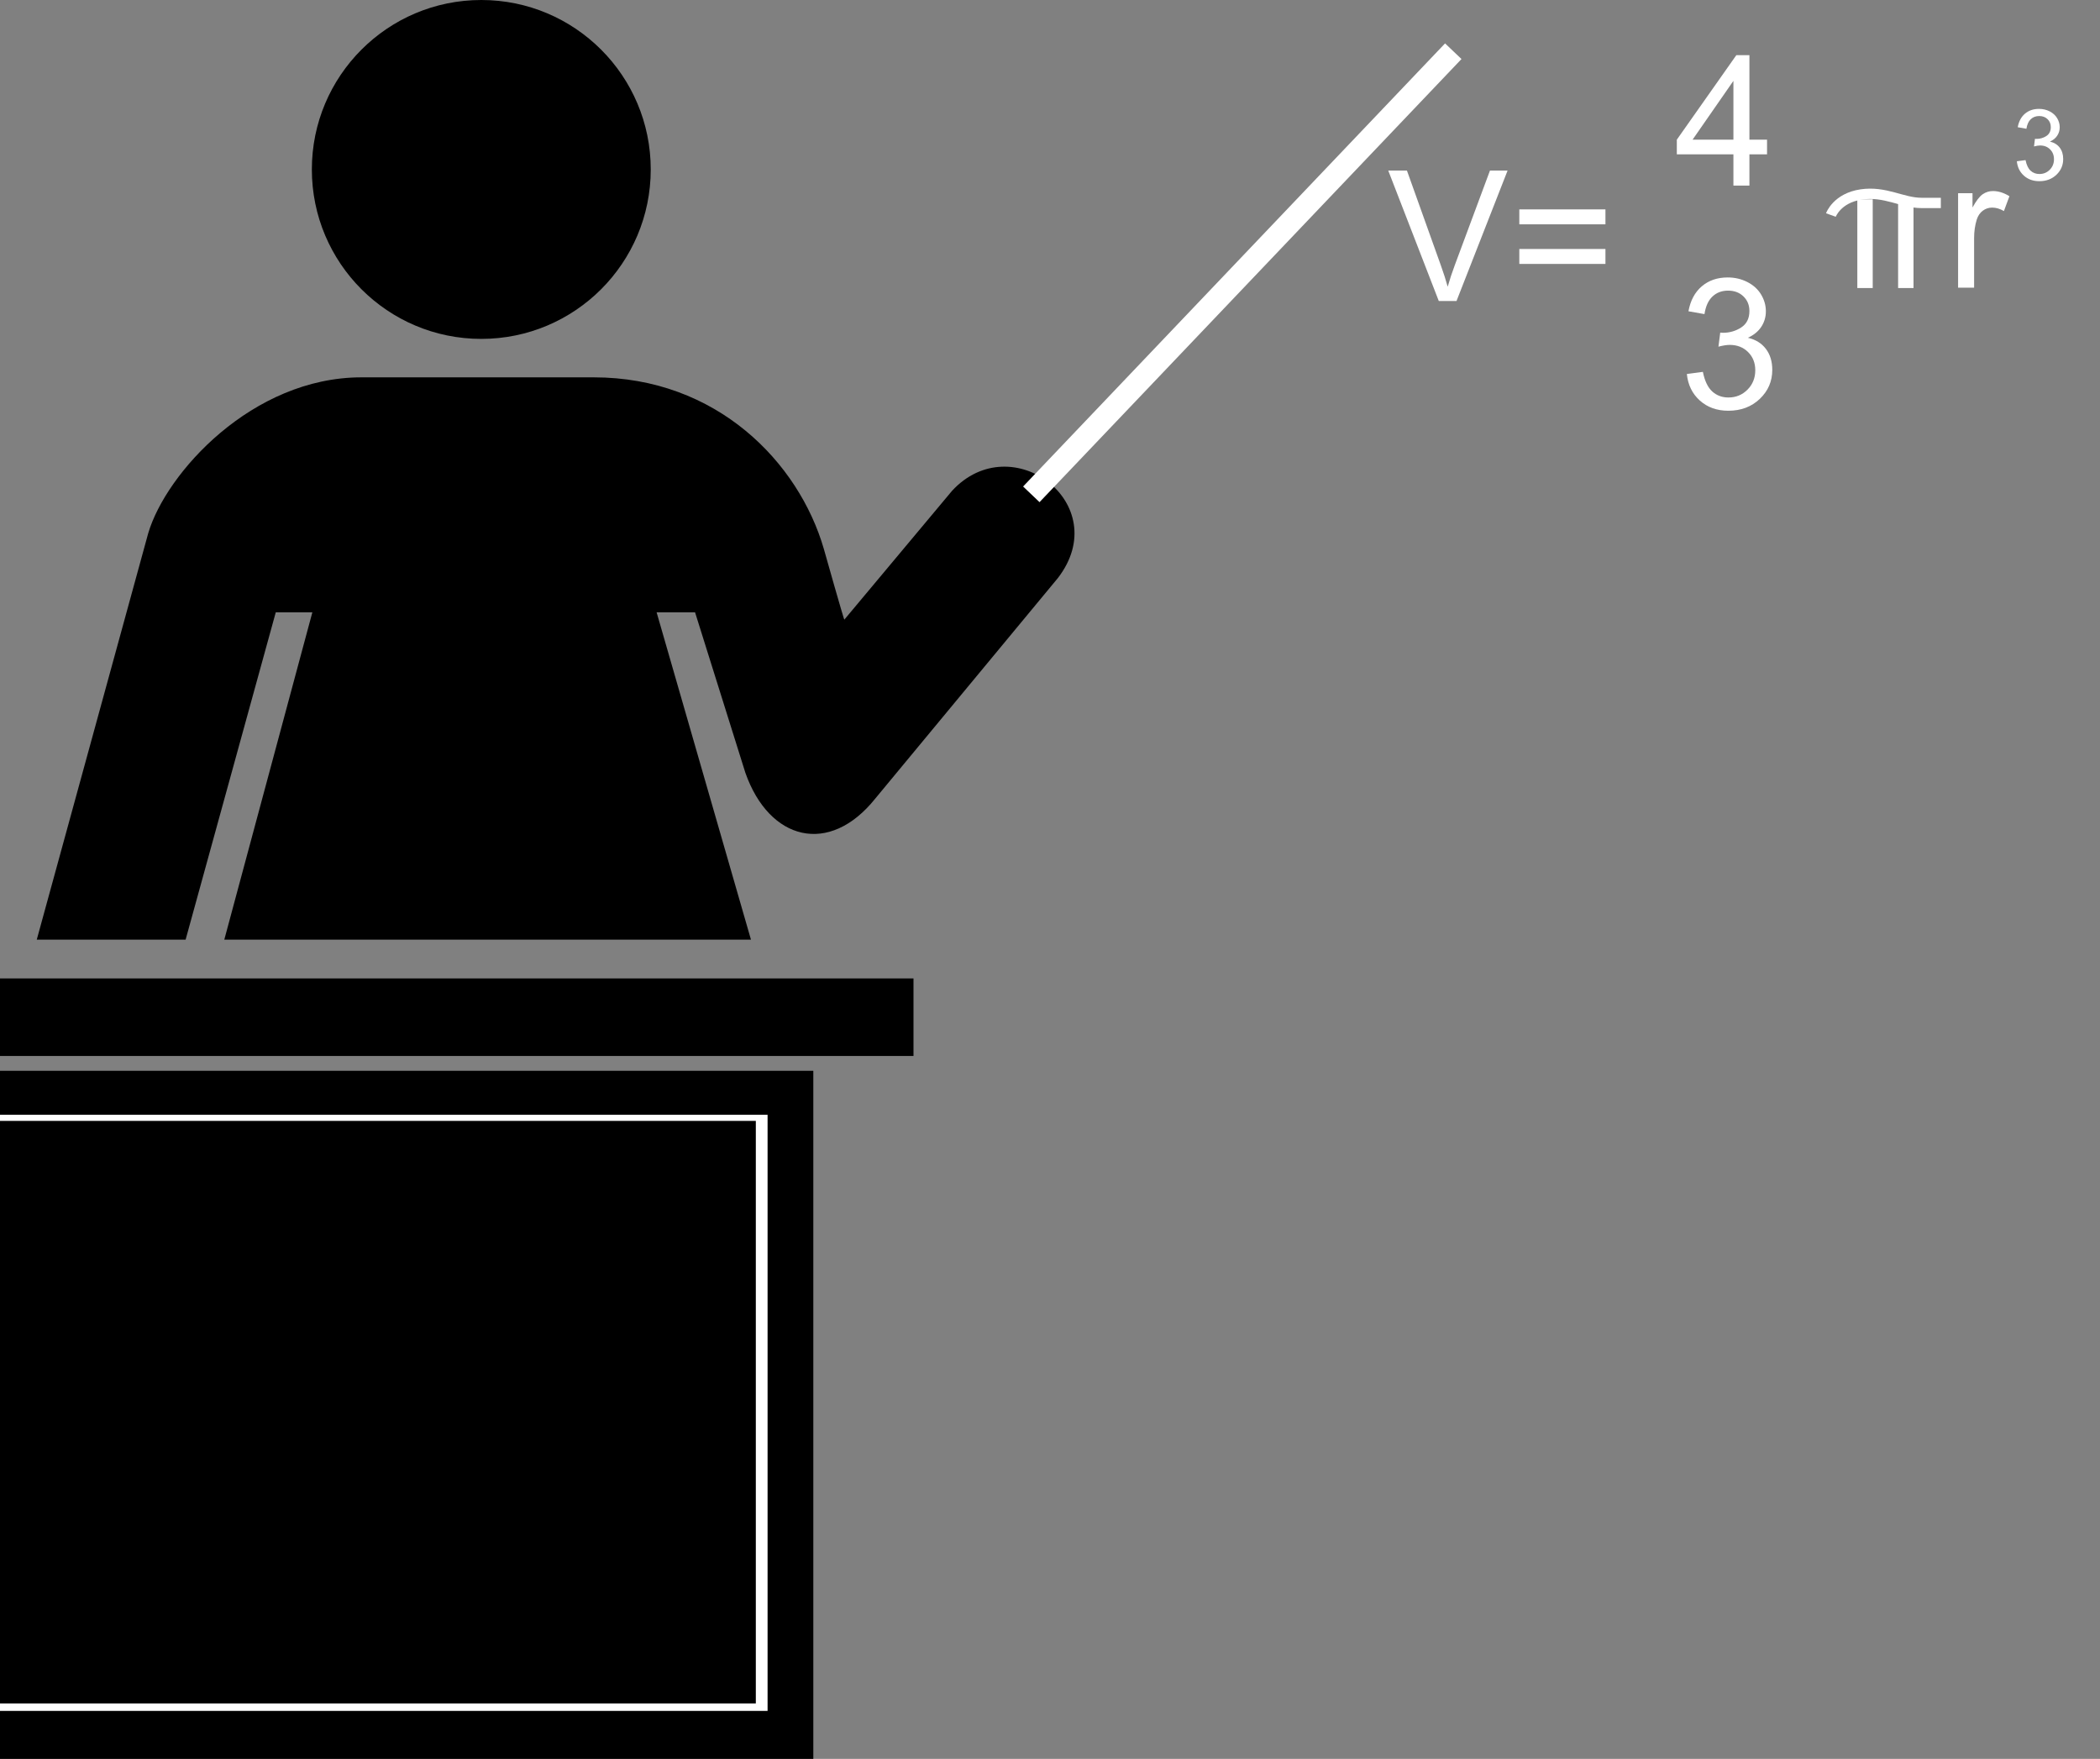 <?xml version="1.0" encoding="UTF-8"?>
<svg viewBox="0 0 460.97 386.08" xmlns="http://www.w3.org/2000/svg">
 <rect x="0" y="0" width="460.97" height="386.08" fill="#808080" stroke="none"/>
 <path d="m105.65 74.389c20.54 0 37.194-16.651 37.194-37.193s-16.654-37.196-37.194-37.196c-20.543 0-37.196 16.654-37.196 37.196s16.653 37.193 37.196 37.193z"/>
 <path d="m8.064 206.26h32.679l19.792-71.858h8.031l-19.332 71.858h115.61l-20.713-71.858h8.438l11.046 35.224c5.229 14.878 18.411 18.317 28.536 5.636l40.068-48.383c12.5-16.25-10.125-33.375-23.25-19.125l-23.625 28.25c0 0.469-4.5-15.5-4.5-15.5-5.5-19-23.5-37.675-50.5-37.675h-51c-24 0-42.895 21.008-46.802 34.195l-24.474 89.236z"/>
 <path d="m200.52 231.79v-17.023h-200.52v17.023h200.52z"/>
 <path d="m178.53 386.08v-151.03h-178.53v151.03h178.53z"/>
 <g fill="#fff">
  <path d="m320.81 12.958l-3.604-3.432-92.624 97.264 3.604 3.432 92.624-97.264z"/>
  <path d="m168.49 375.55v-130.85h-168.49v130.85h168.49z"/>
 </g>
 <path d="m165.91 373.91v-127.87h-165.91v127.87h165.91z"/>
 <g fill="#fff">
  <path d="m315.83 66.078l-11.094-28.633h4.102l7.441 20.801c0.599 1.667 1.1 3.229 1.504 4.688 0.443-1.562 0.957-3.125 1.543-4.688l7.734-20.801h3.867l-11.211 28.633h-3.887z"/>
  <path d="m352.41 49.242h-18.906v-3.281h18.906v3.281zm0 8.691h-18.906v-3.281h18.906v3.281z"/>
  <path d="m380.5 40.739v-6.856h-12.422v-3.223l13.066-18.555h2.871v18.555h3.867v3.223h-3.867v6.856h-3.516zm0-10.078v-12.91l-8.965 12.91h8.965z"/>
  <path d="m370.28 82.094l3.516-0.469c0.404 1.992 1.091 3.428 2.061 4.307 0.97 0.879 2.152 1.318 3.545 1.318 1.654 0 3.05-0.573 4.189-1.719 1.139-1.146 1.709-2.565 1.709-4.258-3.1e-5 -1.615-0.527-2.946-1.582-3.994-1.055-1.048-2.396-1.572-4.023-1.572-0.664 1.5e-5 -1.491 0.13-2.481 0.391l0.391-3.086c0.234 0.026 0.423 0.039 0.566 0.039 1.497 1.5e-5 2.845-0.391 4.043-1.172 1.198-0.781 1.797-1.986 1.797-3.613-3.1e-5 -1.289-0.436-2.357-1.309-3.203-0.872-0.846-1.999-1.27-3.379-1.27-1.367 1.9e-5 -2.506 0.43-3.418 1.289-0.911 0.859-1.497 2.148-1.758 3.867l-3.516-0.625c0.43-2.357 1.406-4.183 2.93-5.479 1.523-1.296 3.418-1.943 5.684-1.943 1.562 3.1e-5 3.001 0.335 4.316 1.006 1.315 0.671 2.321 1.585 3.018 2.744 0.697 1.159 1.045 2.389 1.045 3.691-3.1e-5 1.237-0.332 2.363-0.996 3.379-0.664 1.016-1.647 1.823-2.949 2.422 1.693 0.391 3.008 1.201 3.945 2.432 0.937 1.23 1.406 2.77 1.406 4.619-3.1e-5 2.5-0.911 4.619-2.734 6.357-1.823 1.738-4.128 2.607-6.914 2.607-2.513-8e-6 -4.6-0.749-6.26-2.246s-2.607-3.438-2.842-5.82z"/>
  <path d="m442.72 35.398l1.907-0.254c0.219 1.081 0.592 1.859 1.118 2.336 0.526 0.477 1.167 0.715 1.923 0.715 0.897 0 1.655-0.311 2.273-0.932 0.618-0.622 0.927-1.391 0.927-2.31-3.1e-5 -0.876-0.286-1.598-0.858-2.167-0.572-0.569-1.3-0.853-2.183-0.853-0.36 1e-5 -0.809 0.071-1.345 0.212l0.212-1.674c0.127 0.014 0.23 0.021 0.307 0.021 0.812 1.1e-5 1.543-0.212 2.193-0.636 0.65-0.424 0.975-1.077 0.975-1.96 0-0.699-0.237-1.278-0.71-1.738-0.473-0.459-1.084-0.689-1.833-0.689-0.742 1e-5 -1.36 0.233-1.854 0.699-0.494 0.466-0.812 1.165-0.954 2.098l-1.907-0.339c0.233-1.278 0.763-2.269 1.589-2.972 0.826-0.703 1.854-1.054 3.083-1.054 0.848 1e-5 1.628 0.182 2.341 0.546 0.713 0.364 1.259 0.86 1.637 1.488 0.378 0.629 0.567 1.296 0.567 2.002 0 0.671-0.18 1.282-0.54 1.833-0.36 0.551-0.893 0.989-1.6 1.314 0.918 0.212 1.632 0.652 2.14 1.319 0.509 0.667 0.763 1.503 0.763 2.506 0 1.356-0.494 2.506-1.483 3.449-0.989 0.943-2.239 1.414-3.751 1.414-1.363 0-2.495-0.406-3.396-1.218-0.901-0.812-1.414-1.865-1.542-3.157z"/>
 </g>
 <path d="m401.9 47.197s1.326-3.713 6.63-4.508c5.304-0.796 9.017 1.856 13.26 1.856h4.243" fill="none" stroke="#fff" stroke-width="2.266"/>
 <g fill="#fff">
  <g transform="rotate(-90)">
   <path d="m-43.75 411.08h-19.476v-3.38h19.476v3.38zm0 8.953h-19.476v-3.38h19.476v3.38z"/>
  </g>
  <path d="m429.82 63.146v-20.742h3.164v3.144c0.807-1.471 1.553-2.441 2.236-2.91 0.684-0.469 1.436-0.703 2.256-0.703 1.185 3.1e-5 2.389 0.378 3.613 1.133l-1.211 3.262c-0.859-0.508-1.719-0.762-2.578-0.762-0.768 8e-6 -1.458 0.231-2.07 0.693-0.612 0.462-1.048 1.103-1.309 1.924-0.391 1.25-0.586 2.617-0.586 4.102v10.859h-3.516z"/>
 </g>
</svg>
